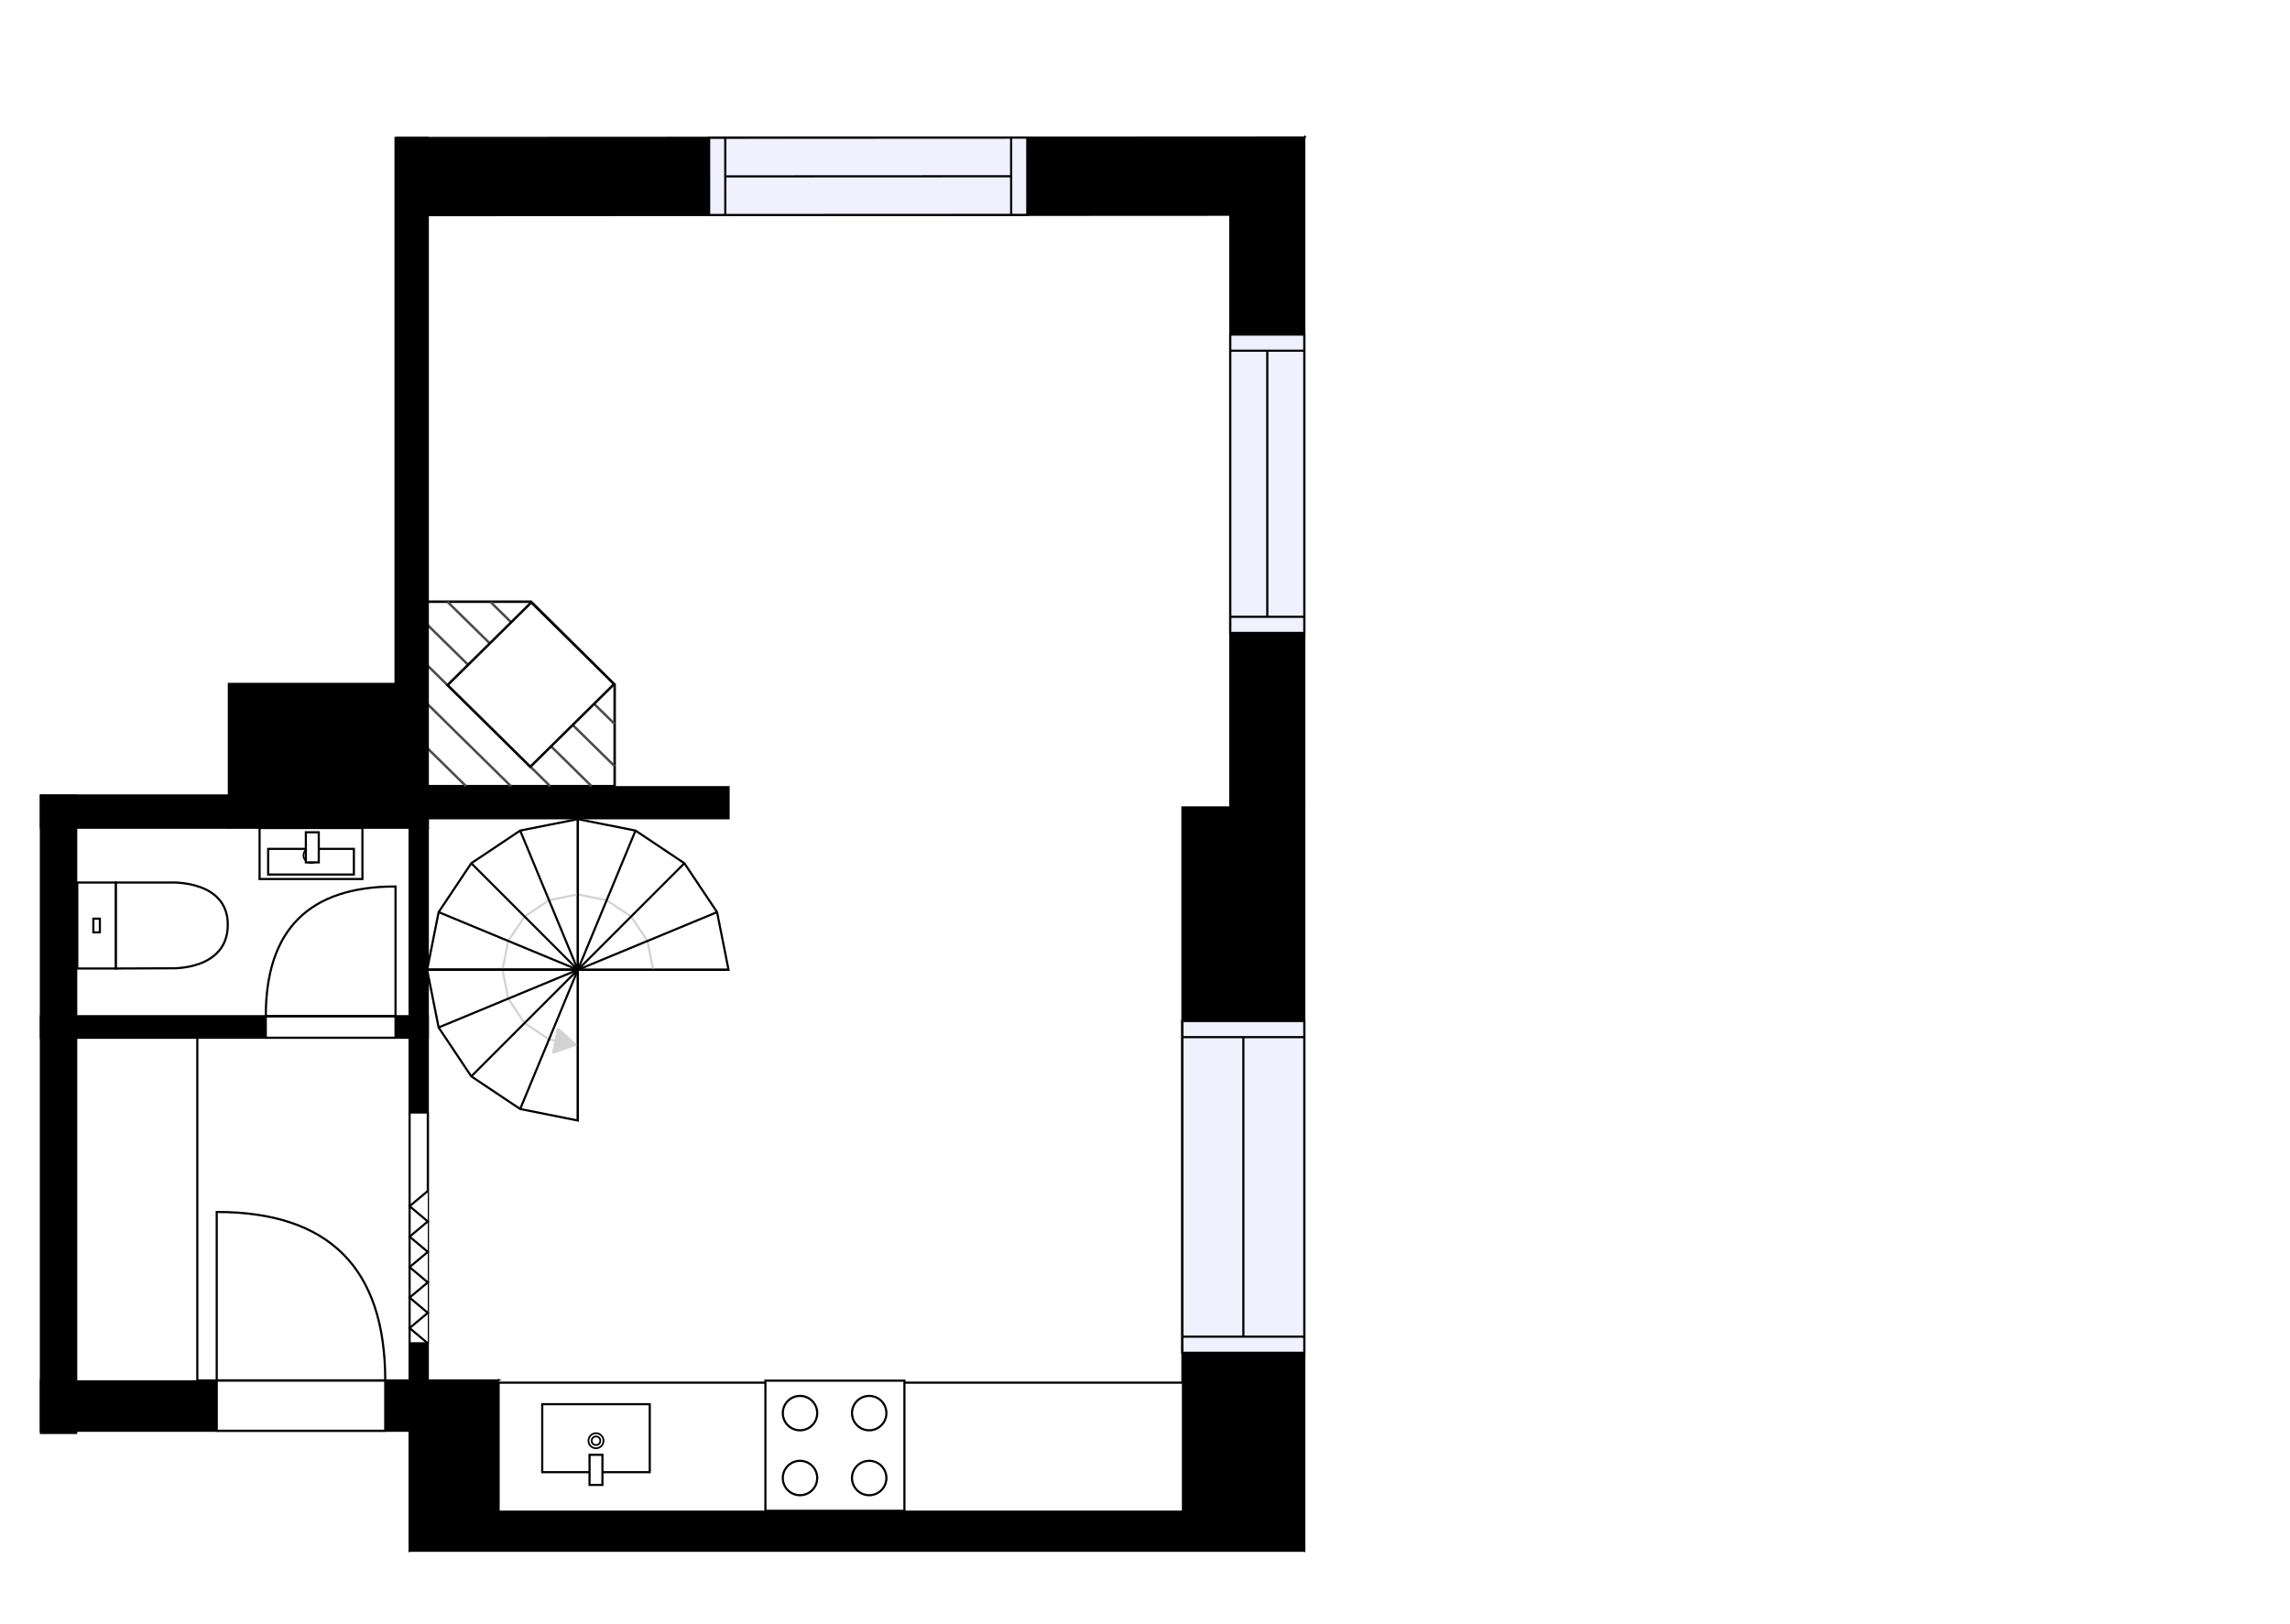 <?xml version="1.0" encoding="utf-8"?>
<svg height="755.333" id="temp" version="1.1" viewBox="0 0 1065.05 755.333" width="1065.05" xmlns="http://www.w3.org/2000/svg" xmlns:xlink="http://www.w3.org/1999/xlink"><desc>Powered by CubiCasa</desc><defs/><g class="Model v1-1" id="Model"><g class="Floor"><g class="Floorplan Floor-1" id="Floor-1" transform="matrix(1,0,0,1,0,0)"><g class="Space Undefined" fill="#ffffff" id="866ac3b1-33b3-481c-a042-831d2c2f507d" stroke="#ffffff" style="fill-opacity: 1; stroke-opacity: 1; stroke-width: 1;"><polygon points="190.50,472.65 35.44,472.65 35.44,384.98 190.50,384.98 "/><g class="Dimension" transform="matrix(1,0,0,1,35.44,384.979)"><g class="Visual" style="display: none;" transform="matrix(1,0,0,1,0,0)"><g class="DimensionMark" fill="#000000" id="mark1" stroke="none" style="fill-opacity: 1; pointer-events: visible;" transform="matrix(1,0,0,1,77.528,0)"><polygon points="-5,5,0,0,5,5"/></g><g class="DimensionMark" fill="#000000" id="mark2" stroke="none" style="fill-opacity: 1; pointer-events: visible;" transform="matrix(1,0,0,1,155.056,43.835)"><polygon points="-5,-5,0,0,-5,5"/></g><g class="DimensionMark" fill="#000000" id="mark3" stroke="none" style="fill-opacity: 1; pointer-events: visible;" transform="matrix(1,0,0,1,77.528,87.67)"><polygon points="-5,-5,0,0,5,-5"/></g><g class="DimensionMark" fill="#000000" id="mark4" stroke="none" style="fill-opacity: 1; pointer-events: visible;" transform="matrix(1,0,0,1,0,43.835)"><polygon points="5,5,0,0,5,-5"/></g></g><g class="SpaceDimensionsLabel" transform="matrix(1,0,0,1,43.835,43.835)"><g class="TextLabel NameLabel" id="NameLabel" style="display: block;"/><g class="TextLabel DimensionMeasureLabel" id="DimensionMeasureLabel" style="display: none;" transform="matrix(1,0,0,1,-40.531,79.594)"/></g></g></g><g class="Space Undefined" fill="#ffffff" id="1d51a31f-a086-4578-b12a-644a1ab3adb2" stroke="#ffffff" style="fill-opacity: 1; stroke-opacity: 1; stroke-width: 1;"><polygon points="190.50,642.06 35.44,642.06 35.44,482.65 190.50,482.65 "/><g class="Dimension" transform="matrix(1,0,0,1,35.44,482.65)"><g class="Visual" style="display: none;" transform="matrix(1,0,0,1,0,0)"><g class="DimensionMark" fill="#000000" id="mark1" stroke="none" style="fill-opacity: 1; pointer-events: visible;" transform="matrix(1,0,0,1,77.528,0)"><polygon points="-5,5,0,0,5,5"/></g><g class="DimensionMark" fill="#000000" id="mark2" stroke="none" style="fill-opacity: 1; pointer-events: visible;" transform="matrix(1,0,0,1,155.056,79.706)"><polygon points="-5,-5,0,0,-5,5"/></g><g class="DimensionMark" fill="#000000" id="mark3" stroke="none" style="fill-opacity: 1; pointer-events: visible;" transform="matrix(1,0,0,1,77.528,159.411)"><polygon points="-5,-5,0,0,5,-5"/></g><g class="DimensionMark" fill="#000000" id="mark4" stroke="none" style="fill-opacity: 1; pointer-events: visible;" transform="matrix(1,0,0,1,0,79.706)"><polygon points="5,5,0,0,5,-5"/></g></g><g class="SpaceDimensionsLabel" transform="matrix(1,0,0,1,77.528,77.528)"><g class="TextLabel NameLabel" id="NameLabel" style="display: block;"/><g class="TextLabel DimensionMeasureLabel" id="DimensionMeasureLabel" style="display: none;" transform="matrix(1,0,0,1,-40.531,79.594)"/></g></g></g><g class="Space Undefined" fill="#ffffff" id="762ae2db-50ee-40a6-9b3d-d81b4263e85f" stroke="#ffffff" style="fill-opacity: 1; stroke-opacity: 1; stroke-width: 1;"><polygon points="572.19,375.53 549.93,375.53 549.93,702.00 231.49,702.00 231.49,642.06 198.96,642.06 198.96,384.98 209.01,384.98 209.01,380.58 338.85,380.58 338.85,366.11 209.01,366.11 209.01,316.92 212.00,84.00 572.19,83.84 "/><g class="Dimension" transform="matrix(1,0,0,1,198.958,83.924)"><g class="Visual" style="display: none;" transform="matrix(1,0,0,1,0,0)"><g class="DimensionMark" fill="#000000" id="mark1" stroke="none" style="fill-opacity: 1; pointer-events: visible;" transform="matrix(1,0,0,1,186.616,0)"><polygon points="-5,5,0,0,5,5"/></g><g class="DimensionMark" fill="#000000" id="mark2" stroke="none" style="fill-opacity: 1; pointer-events: visible;" transform="matrix(1,0,0,1,373.232,301.055)"><polygon points="-5,-5,0,0,-5,5"/></g><g class="DimensionMark" fill="#000000" id="mark3" stroke="none" style="fill-opacity: 1; pointer-events: visible;" transform="matrix(1,0,0,1,186.616,618.072)"><polygon points="-5,-5,0,0,5,-5"/></g><g class="DimensionMark" fill="#000000" id="mark4" stroke="none" style="fill-opacity: 1; pointer-events: visible;" transform="matrix(1,0,0,1,0,301.055)"><polygon points="5,5,0,0,5,-5"/></g></g><g class="SpaceDimensionsLabel" transform="matrix(1,0,0,1,185.887,454.066)"><g class="TextLabel NameLabel" id="NameLabel" style="display: block;"/><g class="TextLabel DimensionMeasureLabel" id="DimensionMeasureLabel" style="display: none;" transform="matrix(1,0,0,1,-40.531,79.594)"/></g></g></g><g class="Wall External" fill="#000000" id="Wall" stroke="#000000" style="fill-opacity: 1; stroke-opacity: 1; stroke-width: 1;"><polygon points="606.61,63.95 606.61,375.53 572.19,375.53 572.19,99.88 "/><g class="Window Regular" fill="#f0f0ff" id="Window" stroke="#000000" style="fill-opacity: 1; stroke-width: 1; stroke-opacity: 1;"><polygon points="606.61,155.61 606.61,294.37 572.19,294.37 572.19,155.61 "/><g class="Glass" id="Glass"><polygon points="606.61,155.61 606.61,294.37 572.19,294.37 572.19,155.61 "/></g><g class="Panel" id="Panel"><line x1="589.4" x2="589.4" y1="163.11" y2="286.87"/><line x1="606.61" x2="572.19" y1="163.11" y2="163.11"/><line x1="606.61" x2="572.19" y1="286.87" y2="286.87"/></g></g></g><g class="Wall External" fill="#000000" id="Wall" stroke="#000000" style="fill-opacity: 1; stroke-opacity: 1; stroke-width: 1;"><polygon points="606.61,375.53 606.61,721.26 549.93,702.00 549.93,375.53 "/><g class="Window Regular" fill="#f0f0ff" id="Window" stroke="#000000" style="fill-opacity: 1; stroke-width: 1; stroke-opacity: 1;"><polygon points="606.61,474.88 606.61,629.19 549.93,629.19 549.93,474.88 "/><g class="Glass" id="Glass"><polygon points="606.61,474.88 606.61,629.19 549.93,629.19 549.93,474.88 "/></g><g class="Panel" id="Panel"><line x1="578.27" x2="578.27" y1="482.38" y2="621.69"/><line x1="606.61" x2="549.93" y1="482.38" y2="482.38"/><line x1="606.61" x2="549.93" y1="621.69" y2="621.69"/></g></g></g><g class="Wall External" fill="#000000" id="Wall" stroke="#000000" style="fill-opacity: 1; stroke-opacity: 1; stroke-width: 1;"><polygon points="19.02,666.47 19.02,370.05 35.44,370.05 35.44,666.47 "/></g><g class="Wall" fill="#000000" id="Wall" stroke="#000000" style="fill-opacity: 1; stroke-opacity: 1; stroke-width: 1;"><polygon points="190.50,366.11 190.50,665.45 198.96,665.45 198.96,366.11 "/><g class="Door Zfold Beside" fill="#ffffff" id="Door" stroke="#000000" style="fill-opacity: 1; stroke-width: 1; stroke-opacity: 1;"><polygon points="190.50,517.43 190.50,624.78 198.96,624.78 198.96,517.43 "/><g class="Panel Left Center" id="Panel"><g class="PanelArea" fill="none" id="PanelArea" stroke="none" style=""><polygon points="190.50,517.43 190.50,624.78 198.96,624.78 198.96,517.43 "/></g><path d="M198.96,624.78 L190.50,617.69 L198.96,610.61 L190.50,603.52 L198.96,596.44 L190.50,589.35 L198.96,582.27 L190.50,575.18 L198.96,568.10 L190.50,561.01 L198.96,553.93 "/></g></g></g><g class="Wall" fill="#000000" id="Wall" stroke="#000000" style="fill-opacity: 1; stroke-opacity: 1; stroke-width: 1;"><polygon points="19.02,482.64 198.96,482.65 198.96,472.65 19.02,472.64 "/><g class="Door Swing Beside" fill="#ffffff" id="Door" stroke="#000000" style="fill-opacity: 1; stroke-width: 1; stroke-opacity: 1;"><polygon points="123.61,482.65 183.95,482.65 183.95,472.65 123.61,472.65 "/><g class="Panel Right Positive" fill="none" id="Panel" style=""><g class="PanelArea" fill="none" id="PanelArea" stroke="none" style=""><polygon points="123.61,482.65 183.95,482.65 183.95,472.65 123.61,472.65 "/></g><path d="M123.61,472.65 q0.00,-60.34 60.34,-60.34 l0.00,60.34Z"/></g></g></g><g class="Wall External" fill="#000000" id="Wall" stroke="#000000" style="fill-opacity: 1; stroke-opacity: 1; stroke-width: 1;"><polygon points="606.61,721.26 190.50,721.26 231.49,702.00 549.93,702.00 "/></g><g class="Wall External" fill="#000000" id="Wall" stroke="#000000" style="fill-opacity: 1; stroke-opacity: 1; stroke-width: 1;"><polygon points="231.49,702.00 231.49,642.06 190.50,665.45 190.50,721.26 "/></g><g class="Wall External" fill="#000000" id="Wall" stroke="#000000" style="fill-opacity: 1; stroke-opacity: 1; stroke-width: 1;"><polygon points="231.49,642.06 19.02,642.06 19.02,665.45 190.50,665.45 "/><g class="Door Swing Beside" fill="#ffffff" id="Door" stroke="#000000" style="fill-opacity: 1; stroke-width: 1; stroke-opacity: 1;"><polygon points="179.17,642.06 100.80,642.06 100.80,665.45 179.17,665.45 "/><g class="Panel Left Negative" fill="none" id="Panel" style=""><g class="PanelArea" fill="none" id="PanelArea" stroke="none" style=""><polygon points="179.17,642.06 100.80,642.06 100.80,665.45 179.17,665.45 "/></g><path d="M179.17,642.06 q0.00,-78.37 -78.37,-78.37 l0.00,78.37Z"/></g></g></g><g class="Wall External" fill="#000000" id="Wall" stroke="#000000" style="fill-opacity: 1; stroke-opacity: 1; stroke-width: 1;"><polygon points="184.74,64.17 606.61,63.95 572.19,99.88 184.76,100.08 "/><g class="Window Regular" fill="#f0f0ff" id="Window" stroke="#000000" style="fill-opacity: 1; stroke-width: 1; stroke-opacity: 1;"><polygon points="329.81,64.08 477.77,64.01 477.78,99.93 329.82,100.00 "/><g class="Glass" id="Glass"><polygon points="329.81,64.08 477.77,64.01 477.78,99.93 329.82,100.00 "/></g><g class="Panel" id="Panel"><line x1="337.316" x2="470.276" y1="82.041" y2="81.978"/><line x1="337.308" x2="337.325" y1="64.081" y2="100.001"/><line x1="470.268" x2="470.285" y1="64.018" y2="99.938"/></g></g></g><g class="Wall" fill="#000000" id="Wall" stroke="#000000" style="fill-opacity: 1; stroke-opacity: 1; stroke-width: 1;"><polygon points="190.50,366.11 338.85,366.11 338.85,380.58 190.50,380.58 "/></g><g class="Stairs" fill="#ffffff" id="Stairs" stroke="#000000" style="fill-opacity: 1; stroke-opacity: 1;"><g class="RoundedWinding" id="RoundedWinding"><polygon points="268.75,451.06 338.83,451.06 333.50,424.24 318.30,401.51 295.57,386.31 268.75,380.98 268.75,451.06 "/><g class="WalkinLine "><path d="M303.79,451.06 L301.12,437.65 L293.53,426.28 L282.16,418.69 L268.75,416.02 " fill="none" stroke="#d3d3d3" style="pointer-events: none; marker-end: none;"/><defs><marker fill="#d3d3d3" id="Marker2" markerHeight="12" markerWidth="12" orient="auto" refX="11" refY="6" stroke="#d3d3d3" style="pointer-events: none;" viewBox="0 0 12 12"><polygon points="0.00,0.00 0.00,12.00 10.00,6.00 0.00,0.00 "/></marker></defs></g><g class="Steps" id="Steps"><line x1="268.75" x2="338.83" y1="451.06" y2="451.06"/><line x1="268.75" x2="333.495" y1="451.06" y2="424.242"/><line x1="268.75" x2="318.304" y1="451.06" y2="401.506"/><line x1="268.75" x2="295.568" y1="451.06" y2="386.315"/><line x1="268.75" x2="268.75" y1="451.06" y2="380.98"/></g></g><g class="RoundedWinding" id="RoundedWinding"><polygon points="268.75,451.06 268.75,380.97 241.93,386.31 219.19,401.50 204.00,424.24 198.66,451.06 268.75,451.06 "/><g class="WalkinLine "><path d="M268.75,416.01 L255.34,418.68 L243.97,426.28 L236.37,437.65 L233.71,451.06 " fill="none" stroke="#d3d3d3" style="pointer-events: none; marker-end: none;"/><defs><marker fill="#d3d3d3" id="Marker3" markerHeight="12" markerWidth="12" orient="auto" refX="11" refY="6" stroke="#d3d3d3" style="pointer-events: none;" viewBox="0 0 12 12"><polygon points="0.00,0.00 0.00,12.00 10.00,6.00 0.00,0.00 "/></marker></defs></g><g class="Steps" id="Steps"><line x1="268.75" x2="268.75" y1="451.06" y2="380.97"/><line x1="268.75" x2="241.928" y1="451.06" y2="386.305"/><line x1="268.75" x2="219.189" y1="451.06" y2="401.499"/><line x1="268.75" x2="203.995" y1="451.06" y2="424.238"/><line x1="268.75" x2="198.66" y1="451.06" y2="451.06"/></g></g><g class="RoundedWinding" id="RoundedWinding"><polygon points="268.75,451.06 198.66,451.06 204.00,477.88 219.19,500.62 241.93,515.81 268.75,521.15 268.75,451.06 "/><g class="WalkinLine "><path d="M233.71,451.06 L236.37,464.47 L243.97,475.84 L255.34,483.44 L268.75,486.10 " fill="none" stroke="#d3d3d3" style='pointer-events: none; marker-end: url("#Marker4");'/><defs><marker fill="#d3d3d3" id="Marker4" markerHeight="12" markerWidth="12" orient="auto" refX="11" refY="6" stroke="#d3d3d3" style="pointer-events: none;" viewBox="0 0 12 12"><polygon points="0.00,0.00 0.00,12.00 10.00,6.00 0.00,0.00 "/></marker></defs></g><g class="Steps" id="Steps"><line x1="268.75" x2="198.66" y1="451.06" y2="451.06"/><line x1="268.75" x2="203.995" y1="451.06" y2="477.882"/><line x1="268.75" x2="219.189" y1="451.06" y2="500.621"/><line x1="268.75" x2="241.928" y1="451.06" y2="515.815"/><line x1="268.75" x2="268.75" y1="451.06" y2="521.15"/></g></g></g><g class="FixedFurnitureSet" id="FixedFurnitureSet" style="" transform="matrix(1,0,0,1,120.724,385.12)"><g class="FixedFurniture BaseCabinet" fill="#ffffff" stroke="#000000" style="fill-opacity: 1; stroke-opacity: 1;" transform="matrix(1,0,0,1,0,0)">
<g class="BoundaryPolygon">
<polygon points="0.00,0.00 47.84,0.00 47.84,23.72 0.00,23.72 "/>
</g>
<g class="Direction" fill-opacity="0.9" style="display: none;">
<polygon fill="#444444" points="25.52,21.82 25.52,11.21 22.52,11.21 22.52,21.82 18.71,21.82 24.02,26.63 29.32,21.82 25.52,21.82 "/>
</g>
<g class="Name" fill-opacity="0.9" style="display: none;">

</g>
<desc>Width:60 Height:5 Depth:60 Elevation:105</desc>
</g><g class="FixedFurniture Sink" fill="#ffffff" stroke="#000000" style="fill-opacity: 1; stroke-opacity: 1;" transform="matrix(1,0,0,1,0,0)">
<g class="BoundaryPolygon" fill="none" stroke="none">
<polygon points="0.00,0.00 47.84,0.00 47.84,23.72 0.00,23.72 "/>
</g>
<g class="InnerPolygon">
<polygon points="3.99,9.70 43.86,9.70 43.86,21.63 3.99,21.63 "/>
</g>
<g class="OuterDrain" stroke-width="0.8">
<circle cx="23.922" cy="12.732" r="3.5"/>
</g>
<g class="InnerDrain" stroke-width="0.8">
<circle cx="23.922" cy="12.732" r="2"/>
</g>
<g class="Faucet">
<polygon points="21.53,1.98 27.53,1.98 27.53,15.98 21.53,15.98 "/>
</g>
<g class="Direction" fill-opacity="0.9" style="display: none;">
<polygon fill="#444444" points="25.52,21.82 25.52,11.21 22.52,11.21 22.52,21.82 18.71,21.82 24.02,26.63 29.32,21.82 25.52,21.82 "/>
</g>
<g class="Name" fill-opacity="0.9" style="display: none;">

</g>
<desc>Width:60 Height:90 Depth:60 Elevation:0</desc>
</g></g><g class="FixedFurniture BaseCabinet" fill="#ffffff" stroke="#000000" style="fill-opacity: 1; stroke-opacity: 1;" transform="matrix(-1,0,0,-1,550.183,703.083)">
<g class="BoundaryPolygon">
<polygon points="0.00,0.00 318.29,0.00 318.29,60.00 0.00,60.00 "/>
</g>
<g class="Direction" fill-opacity="0.9" style="display: none;">
<polygon fill="#444444" points="169.80,55.20 169.80,44.58 166.80,44.58 166.80,55.20 162.99,55.20 168.30,60.00 173.60,55.20 169.80,55.20 "/>
</g>
<g class="Name" fill-opacity="0.9" style="display: none;">

</g>
<desc>Width:60 Height:90 Depth:60 Elevation:0</desc>
</g><g class="FixedFurniture ElectricalAppliance IntegratedStove" fill="#ffffff" stroke="#000000" style="fill-opacity: 1; stroke-opacity: 1;" transform="matrix(-1,0,0,-1,422.643,704.685)">
<g class="BoundaryPolygon" fill="none" stroke="none">
<polygon points="0.00,0.00 68.96,0.00 68.96,64.69 0.00,64.69 "/>
</g>
<g class="InnerPolygon">
<polygon points="2.00,2.00 66.66,2.00 66.66,62.53 2.00,62.53 "/>
</g>
<g class="OuterCircle">
<circle cx="18.389" cy="17.25" r="8"/>
<circle cx="50.569" cy="17.25" r="8"/>
<circle cx="18.389" cy="47.436" r="8"/>
<circle cx="50.569" cy="47.436" r="8"/>
</g>
<g class="Direction" fill-opacity="0.9" style="display: none;">
<polygon fill="#444444" points="36.79,59.51 36.79,48.89 33.78,48.89 33.78,59.51 29.98,59.51 35.28,64.31 40.58,59.51 36.79,59.51 "/>
</g>
<g class="Name" fill-opacity="0.9" style="display: none;">

</g>
<desc>Width:60 Height:90 Depth:30 Elevation:0</desc>
</g><g class="FixedFurniture CoatCloset" fill="#ffffff" stroke="#000000" style="fill-opacity: 1; stroke-opacity: 1;" transform="matrix(0,-1,1,0,35.44,642.48)">
<g class="BoundaryPolygon">
<polygon points="0.00,0.00 159.83,0.00 159.83,56.33 0.00,56.33 "/>
</g>

<g class="Direction" fill-opacity="0.9" style="display: none;">
<polygon fill="#444444" points="81.93,51.18 81.93,40.57 78.92,40.57 78.92,51.18 75.12,51.18 80.42,56.49 85.72,51.18 81.93,51.18 "/>
</g>
<g class="Name" fill-opacity="0.9" style="display: none;">

</g>
<desc>Width:120 Height:200 Depth:60 Elevation:0</desc>
</g><g class="FixedFurniture Toilet" fill="#ffffff" stroke="#000000" style="fill-opacity: 1; stroke-opacity: 1;" transform="matrix(0,-1,1,0,35.44,450.954)">
<g class="BoundaryPolygon" fill="none" stroke="none">
<polygon points="0,0 41,0 41,71 0,71"/>
</g>
<g class="InnerPolygon">
<rect height="17.98" width="39.989" x="0.502" y="0.5"/>
<path d="M40.491,44.237S41.619,70.5,20.907,70.5C-.523,70.5.6,44.237.6,44.237L.5,18.48H40.491Z"/>
<rect height="3.03" width="6.357" x="17.318" y="7.975"/>
</g>
<desc>Width:41 Height:85 Depth:71 Elevation:0</desc>
</g><g class="FixedFurniture FireplaceCorner" fill="#ffffff" stroke="#000000" style="fill-opacity: 1; stroke-opacity: 1;" transform="matrix(-1.163,0,0,-1.144,286.447,366.226)">
<g class="BoundaryPolygon" fill="none" stroke="none">
<polygon points="0,0 75,0 75,75, 0,75"/>
</g>
<g class="OverlayPolygon">
<polygon points="33.933 75.5 75.5 75.5 75.5 0.5 0.5 0.5 0.5 41.735 33.933 75.5"/>
</g>
<g class="Lines" fill="none" stroke="#4c4c4c">
<line x1="41.978" x2="75.5" y1="0.5" y2="34.026"/>
<line x1="9.726" x2="75.5" y1="0.5" y2="66.237"/>
<line x1="0.5" x2="67.386" y1="8.611" y2="75.5"/>
<line x1="26.284" x2="75.183" y1="0.5" y2="49.404"/>
<line x1="0.5" x2="50.143" y1="25.759" y2="75.4"/>
<line x1="59.944" x2="75.5" y1="0.5" y2="16.058"/>
</g>
<g class="FireBox">
<polygon points="0.739 41.989 34.215 8.38 67.304 41.602 33.829 75.21 0.739 41.989"/>
</g>
<g class="Direction" fill-opacity="0.9" style="display: none;">
<polygon fill="#444444" points="35.459 70.197 35.459 59.581 32.45 59.581 32.45 70.197 28.647 70.197 33.95 75.5 39.253 70.197 35.459 70.197"/>
</g>
<g class="Name" fill-opacity="0.9" style="display: none;">

</g>
<desc>Width:75 Height:120 Depth:75 Elevation:0</desc>
</g><g class="Wall External" fill="#000000" id="Wall" stroke="#000000" style="fill-opacity: 1; stroke-opacity: 1; stroke-width: 1;"><polygon points="198.96,384.98 106.44,384.98 106.44,318.07 183.96,318.07 "/></g><g class="Wall External" fill="#000000" id="Wall" stroke="#000000" style="fill-opacity: 1; stroke-opacity: 1; stroke-width: 1;"><polygon points="106.44,384.98 19.02,384.98 19.02,369.98 106.44,369.98 "/></g><g class="Wall External" fill="#000000" id="Wall" stroke="#000000" style="fill-opacity: 1; stroke-opacity: 1; stroke-width: 1;"><polygon points="198.96,384.98 198.96,64.16 183.96,64.16 183.96,318.07 "/></g><g class="FixedFurniture Sink" fill="#ffffff" stroke="#000000" style="fill-opacity: 1; stroke-opacity: 1;" transform="matrix(-1,0,0,-1,307.189,694.421)">
<g class="BoundaryPolygon" fill="none" stroke="none">
<polygon points="0.00,0.00 60.00,0.00 60.00,45.32 0.00,45.32 "/>
</g>
<g class="InnerPolygon">
<polygon points="5.00,9.70 55.00,9.70 55.00,41.32 5.00,41.32 "/>
</g>
<g class="OuterDrain" stroke-width="0.8">
<circle cx="30" cy="24.323" r="3.5"/>
</g>
<g class="InnerDrain" stroke-width="0.8">
<circle cx="30" cy="24.323" r="2"/>
</g>
<g class="Faucet">
<polygon points="27.00,3.78 33.00,3.78 33.00,17.78 27.00,17.78 "/>
</g>
<g class="Direction" fill-opacity="0.9" style="display: none;">
<polygon fill="#444444" points="32.01,41.69 32.01,31.08 29.00,31.08 29.00,41.69 25.20,41.69 30.50,46.50 35.80,41.69 32.01,41.69 "/>
</g>
<g class="Name" fill-opacity="0.9" style="display: none;">

</g>
<desc>Width:60 Height:90 Depth:60 Elevation:0</desc>
</g></g></g><g class="Floor" style="display: none;"><g class="Floorplan Floor-2" id="Floor-2" transform="matrix(1,0,0,1,0,0)"><g class="Space Undefined" fill="#ffffff" id="3bed38b9-edc9-4d39-a88e-edb4472247f0" stroke="#ffffff" style="fill-opacity: 1; stroke-opacity: 1; stroke-width: 1;"><polygon points="861.02,610.60 1005.89,610.60 1005.89,697.22 687.35,697.22 687.35,547.32 861.02,547.32 "/><g class="Dimension" transform="matrix(1,0,0,1,687.349,547.315)"><g class="Visual" style="display: none;" transform="matrix(1,0,0,1,0,0)"><g class="DimensionMark" fill="#000000" id="mark1" stroke="none" style="fill-opacity: 1; pointer-events: visible;" transform="matrix(1,0,0,1,159.272,0)"><polygon points="-5,5,0,0,5,5"/></g><g class="DimensionMark" fill="#000000" id="mark2" stroke="none" style="fill-opacity: 1; pointer-events: visible;" transform="matrix(1,0,0,1,318.543,74.953)"><polygon points="-5,-5,0,0,-5,5"/></g><g class="DimensionMark" fill="#000000" id="mark3" stroke="none" style="fill-opacity: 1; pointer-events: visible;" transform="matrix(1,0,0,1,159.272,149.905)"><polygon points="-5,-5,0,0,5,-5"/></g><g class="DimensionMark" fill="#000000" id="mark4" stroke="none" style="fill-opacity: 1; pointer-events: visible;" transform="matrix(1,0,0,1,0,74.953)"><polygon points="5,5,0,0,5,-5"/></g></g><g class="SpaceDimensionsLabel" transform="matrix(1,0,0,1,74.953,74.953)"><g class="TextLabel NameLabel" id="NameLabel" style="display: none;"/><g class="TextLabel DimensionMeasureLabel" id="DimensionMeasureLabel" style="display: none;" transform="matrix(1,0,0,1,-40.531,79.594)"/></g></g></g><g class="Space Undefined" fill="#ffffff" id="6ed506be-2a5b-4e10-91de-916be4c91aaf" stroke="#ffffff" style="fill-opacity: 1; stroke-opacity: 1; stroke-width: 1;"><polygon points="1005.89,599.60 872.02,599.60 872.02,532.32 665.00,532.32 665.00,403.66 1005.89,403.66 "/><g class="Dimension" transform="matrix(1,0,0,1,664.998,403.657)"><g class="Visual" style="display: none;" transform="matrix(1,0,0,1,0,0)"><g class="DimensionMark" fill="#000000" id="mark1" stroke="none" style="fill-opacity: 1; pointer-events: visible;" transform="matrix(1,0,0,1,207.018,0)"><polygon points="-5,5,0,0,5,5"/></g><g class="DimensionMark" fill="#000000" id="mark2" stroke="none" style="fill-opacity: 1; pointer-events: visible;" transform="matrix(1,0,0,1,340.894,97.971)"><polygon points="-5,-5,0,0,-5,5"/></g><g class="DimensionMark" fill="#000000" id="mark3" stroke="none" style="fill-opacity: 1; pointer-events: visible;" transform="matrix(1,0,0,1,207.018,195.942)"><polygon points="-5,-5,0,0,5,-5"/></g><g class="DimensionMark" fill="#000000" id="mark4" stroke="none" style="fill-opacity: 1; pointer-events: visible;" transform="matrix(1,0,0,1,0,97.971)"><polygon points="5,5,0,0,5,-5"/></g></g><g class="SpaceDimensionsLabel" transform="matrix(1,0,0,1,264.063,77.305)"><g class="TextLabel NameLabel" id="NameLabel" style="display: none;"/><g class="TextLabel DimensionMeasureLabel" id="DimensionMeasureLabel" style="display: none;" transform="matrix(1,0,0,1,-40.531,79.594)"/></g></g></g><g class="Space Undefined" fill="#ffffff" id="f9682efd-8635-4b5c-a8b9-15d891ae68f4" stroke="#ffffff" style="fill-opacity: 1; stroke-opacity: 1; stroke-width: 1;"><polygon points="1021.05,380.61 665.00,380.61 665.00,230.73 732.99,230.73 732.99,217.71 665.00,217.71 665.00,100.01 1021.05,100.01 "/><g class="Dimension" transform="matrix(1,0,0,1,664.998,100.011)"><g class="Visual" style="display: none;" transform="matrix(1,0,0,1,0,0)"><g class="DimensionMark" fill="#000000" id="mark1" stroke="none" style="fill-opacity: 1; pointer-events: visible;" transform="matrix(1,0,0,1,178.024,0)"><polygon points="-5,5,0,0,5,5"/></g><g class="DimensionMark" fill="#000000" id="mark2" stroke="none" style="fill-opacity: 1; pointer-events: visible;" transform="matrix(1,0,0,1,356.047,140.3)"><polygon points="-5,-5,0,0,-5,5"/></g><g class="DimensionMark" fill="#000000" id="mark3" stroke="none" style="fill-opacity: 1; pointer-events: visible;" transform="matrix(1,0,0,1,178.024,280.599)"><polygon points="-5,-5,0,0,5,-5"/></g><g class="DimensionMark" fill="#000000" id="mark4" stroke="none" style="fill-opacity: 1; pointer-events: visible;" transform="matrix(1,0,0,1,0,140.3)"><polygon points="5,5,0,0,5,-5"/></g></g><g class="SpaceDimensionsLabel" transform="matrix(1,0,0,1,214.286,139.752)"><g class="TextLabel NameLabel" id="NameLabel" style="display: none;"/><g class="TextLabel DimensionMeasureLabel" id="DimensionMeasureLabel" style="display: none;" transform="matrix(1,0,0,1,-40.531,79.594)"/></g></g></g><g class="Wall External" fill="#000000" id="Wall" stroke="#000000" style="fill-opacity: 1; stroke-opacity: 1; stroke-width: 1;"><polygon points="655.44,58.51 1065.05,58.51 1021.05,100.01 655.44,100.01 "/><g class="Window Regular" fill="#f0f0ff" id="Window" stroke="#000000" style="fill-opacity: 1; stroke-width: 1; stroke-opacity: 1;"><polygon points="781.08,58.51 926.92,58.51 926.92,100.01 781.08,100.01 "/><g class="Glass" id="Glass"><polygon points="781.08,58.51 926.92,58.51 926.92,100.01 781.08,100.01 "/></g><g class="Panel" id="Panel"><line x1="788.58" x2="919.42" y1="79.262" y2="79.262"/><line x1="788.58" x2="788.58" y1="58.513" y2="100.01"/><line x1="919.42" x2="919.42" y1="58.513" y2="100.01"/></g></g></g><g class="Wall External" fill="#000000" id="Wall" stroke="#000000" style="fill-opacity: 1; stroke-opacity: 1; stroke-width: 1;"><polygon points="1065.05,58.51 1065.05,385.11 1021.05,385.11 1021.05,100.01 "/></g><g class="Wall External" fill="#000000" id="Wall" stroke="#000000" style="fill-opacity: 1; stroke-opacity: 1; stroke-width: 1;"><polygon points="1065.05,385.11 1065.05,721.53 1005.89,698.04 1005.89,385.11 "/></g><g class="Wall External" fill="#000000" id="Wall" stroke="#000000" style="fill-opacity: 1; stroke-opacity: 1; stroke-width: 1;"><polygon points="1065.05,721.53 655.34,721.53 687.35,698.04 1005.89,698.04 "/></g><g class="Wall External" fill="#000000" id="Wall" stroke="#000000" style="fill-opacity: 1; stroke-opacity: 1; stroke-width: 1;"><polygon points="655.34,721.53 655.34,532.32 687.35,547.05 687.35,698.04 "/></g><g class="Wall External" fill="#000000" id="Wall" stroke="#000000" style="fill-opacity: 1; stroke-opacity: 1; stroke-width: 1;"><polygon points="655.30,532.32 655.44,58.57 665.14,58.58 665.00,532.32 "/></g><g class="Wall" fill="#000000" id="Wall" stroke="#000000" style="fill-opacity: 1; stroke-opacity: 1; stroke-width: 1;"><polygon points="655.30,403.66 1065.05,403.66 1065.05,380.61 655.30,380.61 "/><g class="Door Zfold Beside" fill="#ffffff" id="Door" stroke="#000000" style="fill-opacity: 1; stroke-width: 1; stroke-opacity: 1;"><polygon points="798.34,403.66 867.35,403.66 867.35,380.61 798.34,380.61 "/><g class="Panel Left Center" id="Panel"><g class="PanelArea" fill="none" id="PanelArea" stroke="none" style=""><polygon points="798.34,403.66 867.35,403.66 867.35,380.61 798.34,380.61 "/></g><path d="M867.35,380.61 L862.80,403.66 L858.24,380.61 L853.69,403.66 L849.13,380.61 L844.58,403.66 L840.02,380.61 L835.47,403.66 L830.91,380.61 L826.36,403.66 L821.80,380.61 "/></g></g></g><g class="Wall" fill="#000000" id="Wall" stroke="#000000" style="fill-opacity: 1; stroke-opacity: 1; stroke-width: 1;"><polygon points="872.02,532.32 872.02,599.60 861.02,610.60 861.02,547.05 "/></g><g class="Wall" fill="#000000" id="Wall" stroke="#000000" style="fill-opacity: 1; stroke-opacity: 1; stroke-width: 1;"><polygon points="861.02,610.60 1065.05,610.60 1065.05,599.60 872.02,599.60 "/></g><g class="Wall" fill="#000000" id="Wall" stroke="#000000" style="fill-opacity: 1; stroke-opacity: 1; stroke-width: 1;"><polygon points="655.30,217.71 732.99,217.71 732.99,230.73 655.30,230.73 "/></g><g class="Wall" fill="#000000" id="Wall" stroke="#000000" style="fill-opacity: 1; stroke-opacity: 1; stroke-width: 1;"><polygon points="655.34,532.32 872.02,532.32 861.02,547.05 687.35,547.05 "/><g class="Door Swing Beside" fill="#ffffff" id="Door" stroke="#000000" style="fill-opacity: 1; stroke-width: 1; stroke-opacity: 1;"><polygon points="787.54,532.32 851.56,532.32 851.56,547.05 787.54,547.05 "/><g class="Panel Right Positive" fill="none" id="Panel" style=""><g class="PanelArea" fill="none" id="PanelArea" stroke="none" style=""><polygon points="787.54,532.32 851.56,532.32 851.56,547.05 787.54,547.05 "/></g><path d="M787.54,547.05 q0.00,64.02 64.02,64.02 l0.00,-64.02Z"/></g></g></g><g class="FixedFurnitureSet" id="FixedFurnitureSet" transform="matrix(-1,0,0,-1,838.928,697.221)"><g class="FixedFurniture BaseCabinet" fill="#ffffff" stroke="#000000" style="fill-opacity: 1; stroke-opacity: 1;" transform="matrix(1,0,0,1,0,0)">
<g class="BoundaryPolygon">
<polygon points="0.00,0.00 60.00,0.00 60.00,50.31 0.00,50.31 "/>
</g>
<g class="Direction" fill-opacity="0.9" style="display: none;">
<polygon fill="#444444" points="32.01,46.28 32.01,35.67 29.00,35.67 29.00,46.28 25.20,46.28 30.50,51.08 35.80,46.28 32.01,46.28 "/>
</g>
<g class="Name" fill-opacity="0.9" style="display: none;">

</g>
<desc>Width:60 Height:5 Depth:60 Elevation:105</desc>
</g><g class="FixedFurniture Sink" fill="#ffffff" stroke="#000000" style="fill-opacity: 1; stroke-opacity: 1;" transform="matrix(1,0,0,1,0,0)">
<g class="BoundaryPolygon" fill="none" stroke="none">
<polygon points="0.00,0.00 60.00,0.00 60.00,50.31 0.00,50.31 "/>
</g>
<g class="InnerPolygon">
<polygon points="5.00,9.70 55.00,9.70 55.00,45.86 5.00,45.86 "/>
</g>
<g class="OuterDrain" stroke-width="0.8">
<circle cx="30" cy="26.999" r="3.5"/>
</g>
<g class="InnerDrain" stroke-width="0.8">
<circle cx="30" cy="26.999" r="2"/>
</g>
<g class="Faucet">
<polygon points="27.00,4.19 33.00,4.19 33.00,18.19 27.00,18.19 "/>
</g>
<g class="Direction" fill-opacity="0.9" style="display: none;">
<polygon fill="#444444" points="32.01,46.28 32.01,35.67 29.00,35.67 29.00,46.28 25.20,46.28 30.50,51.08 35.80,46.28 32.01,46.28 "/>
</g>
<g class="Name" fill-opacity="0.9" style="display: none;">

</g>
<desc>Width:60 Height:90 Depth:60 Elevation:0</desc>
</g></g><g class="FixedFurniture Bathtub" fill="#ffffff" stroke="#000000" style="fill-opacity: 1; stroke-opacity: 1;" transform="matrix(0,-0.861,0.791,0,687.645,697.955)">
<g class="BoundaryPolygon">
<polygon points="0,0 175,0 175,82 0,82"/>
</g>
<g class="Tub">
<path d="M166.6,41.2c0,19.7,0,35.7-79.3,35.7S8,60.9,8,41.2,8,5.5,87.3,5.5,166.6,21.5,166.6,41.2Z"/>
</g>
<g class="Name" fill-opacity="0.9" style="display: none;">

</g>
<desc>Width:175 Height:38 Depth:82 Elevation:0</desc>
</g><g class="FixedFurniture Shower" fill="#ffffff" stroke="#000000" style="fill-opacity: 1; stroke-opacity: 1;" transform="matrix(-1,0,0,-1,734.096,697.955)">
<g class="BoundaryPolygon" fill="none" stroke="none">
<polygon points="0,0 32,0 32,19 0,19"/>
</g>
<g class="InnerPolygon">
<rect height="6.1" width="11.2" x="3.7" y="0.5"/>
<rect height="6.1" width="11.2" x="17.6" y="0.5"/>
<rect height="6.1" width="3.4" x="28.7" y="0.5"/>
<rect height="6.1" width="3.2" x="0.5" y="0.5"/>
<path d="M14.9,8.5c0,1.5-0.4,3.3-1.6,5    c-0.4,0.6-1,1.1-1.1,1.7c-0.2,1.1,0.3,2.8,2.5,3.2c0.5,0.1,1.3,0.1,1.6,0.1h-0.1c0.3,0,1.1,0,1.6-0.1c2.2-0.4,2.7-2.1,2.5-3.2    c-0.1-0.6-0.7-1.1-1.1-1.7c-1.2-1.7-1.6-3.5-1.6-5"/>
<path d="M12.2,15.3c0.1,0.2,1.6,1.9,4.2,1.9 c2.4-0.1,3.7-1.7,3.9-1.9"/>
<path d="M14.9,0.5h2.7v8c-0.9,0-1.8,0-2.7,0l0,0 C14.9,5.9,14.9,3.2,14.9,0.5z"/>
</g>
<g class="Indicator">
<path d="M3.7,3.6C5,3.1,5.2,3,5.2,3 c0,1.1,0,0,0,1.1C5.2,4.1,5.1,4.1,3.7,3.6"/>
<path d="M28.7,3.6 C27.4,3.1,27.2,3,27.2,3c0,1.1,0,0,0,1.1C27.2,4.1,27.3,4.1,28.7,3.6"/>
</g>
<desc>Width:32 Height:97 Depth:19 Elevation:135</desc>
</g><g class="FixedFurniture Toilet" fill="#ffffff" stroke="#000000" style="fill-opacity: 1; stroke-opacity: 1;" transform="matrix(0,1,-1,0,1005.892,631.33)">
<g class="BoundaryPolygon" fill="none" stroke="none">
<polygon points="0,0 41,0 41,71 0,71"/>
</g>
<g class="InnerPolygon">
<rect height="17.98" width="39.989" x="0.502" y="0.5"/>
<path d="M40.491,44.237S41.619,70.5,20.907,70.5C-.523,70.5.6,44.237.6,44.237L.5,18.48H40.491Z"/>
<rect height="3.03" width="6.357" x="17.318" y="7.975"/>
</g>
<desc>Width:41 Height:85 Depth:71 Elevation:0</desc>
</g><g class="Stairs" fill="#ffffff" id="Stairs" stroke="#000000" style="fill-opacity: 1; stroke-opacity: 1;"><g class="RoundedWinding" id="RoundedWinding"><polygon points="729.79,467.83 729.79,404.46 705.54,409.28 684.98,423.02 671.24,443.58 666.42,467.83 729.79,467.83 "/><g class="WalkinLine "><path d="M729.79,436.14 L717.67,438.55 L707.39,445.42 L700.52,455.70 L698.11,467.83 " fill="none" stroke="#d3d3d3" style="pointer-events: none; marker-end: none;"/><defs><marker fill="#d3d3d3" id="Marker8" markerHeight="12" markerWidth="12" orient="auto" refX="11" refY="6" stroke="#d3d3d3" style="pointer-events: none;" viewBox="0 0 12 12"><polygon points="0.00,0.00 0.00,12.00 10.00,6.00 0.00,0.00 "/></marker></defs></g><g class="Steps" id="Steps"><line x1="729.793" x2="729.793" y1="467.828" y2="404.455"/><line x1="729.793" x2="705.541" y1="467.828" y2="409.279"/><line x1="729.793" x2="684.981" y1="467.828" y2="423.017"/><line x1="729.793" x2="671.244" y1="467.828" y2="443.577"/><line x1="729.793" x2="666.42" y1="467.828" y2="467.828"/></g></g><g class="RoundedWinding" id="RoundedWinding"><polygon points="729.79,467.83 666.42,467.83 671.24,492.08 684.98,512.64 705.54,526.38 729.79,531.20 729.79,467.83 "/><g class="WalkinLine "><path d="M698.11,467.83 L700.52,479.95 L707.39,490.23 L717.67,497.10 L729.79,499.51 " fill="none" stroke="#d3d3d3" style="pointer-events: none; marker-end: none;"/><defs><marker fill="#d3d3d3" id="Marker9" markerHeight="12" markerWidth="12" orient="auto" refX="11" refY="6" stroke="#d3d3d3" style="pointer-events: none;" viewBox="0 0 12 12"><polygon points="0.00,0.00 0.00,12.00 10.00,6.00 0.00,0.00 "/></marker></defs></g><g class="Steps" id="Steps"><line x1="729.793" x2="666.42" y1="467.828" y2="467.828"/><line x1="729.793" x2="671.244" y1="467.828" y2="492.08"/><line x1="729.793" x2="684.981" y1="467.828" y2="512.64"/><line x1="729.793" x2="705.541" y1="467.828" y2="526.377"/><line x1="729.793" x2="729.793" y1="467.828" y2="531.201"/></g></g><g class="RoundedWinding" id="RoundedWinding"><polygon points="729.79,467.83 729.79,531.20 754.04,526.38 774.60,512.64 788.34,492.08 793.17,467.83 729.79,467.83 "/><g class="WalkinLine "><path d="M729.79,499.51 L741.92,497.10 L752.20,490.23 L759.07,479.95 L761.48,467.83 " fill="none" stroke="#d3d3d3" style='pointer-events: none; marker-end: url("#Marker10");'/><defs><marker fill="#d3d3d3" id="Marker10" markerHeight="12" markerWidth="12" orient="auto" refX="11" refY="6" stroke="#d3d3d3" style="pointer-events: none;" viewBox="0 0 12 12"><polygon points="0.00,0.00 0.00,12.00 10.00,6.00 0.00,0.00 "/></marker></defs></g><g class="Steps" id="Steps"><line x1="729.793" x2="729.793" y1="467.828" y2="531.201"/><line x1="729.793" x2="754.045" y1="467.828" y2="526.377"/><line x1="729.793" x2="774.604" y1="467.828" y2="512.64"/><line x1="729.793" x2="788.342" y1="467.828" y2="492.08"/><line x1="729.793" x2="793.166" y1="467.828" y2="467.828"/></g></g></g></g></g><g class="FloorsCompose" style="display: none;"><g class="ComposeElement" transform="matrix(1,0,0,1,0,0)"><use xlink:href="#Floor-1"/><g class="TextLabel" id="FloorNumberLabel" transform="matrix(1,0,0,1,186.32,749.56)"/></g><g class="ComposeElement" transform="matrix(1,0,0,1,-29.338,3.365)"><use xlink:href="#Floor-2"/><g class="TextLabel" id="FloorNumberLabel" transform="matrix(1,0,0,1,657.478,747.359)"/></g></g></g></svg>